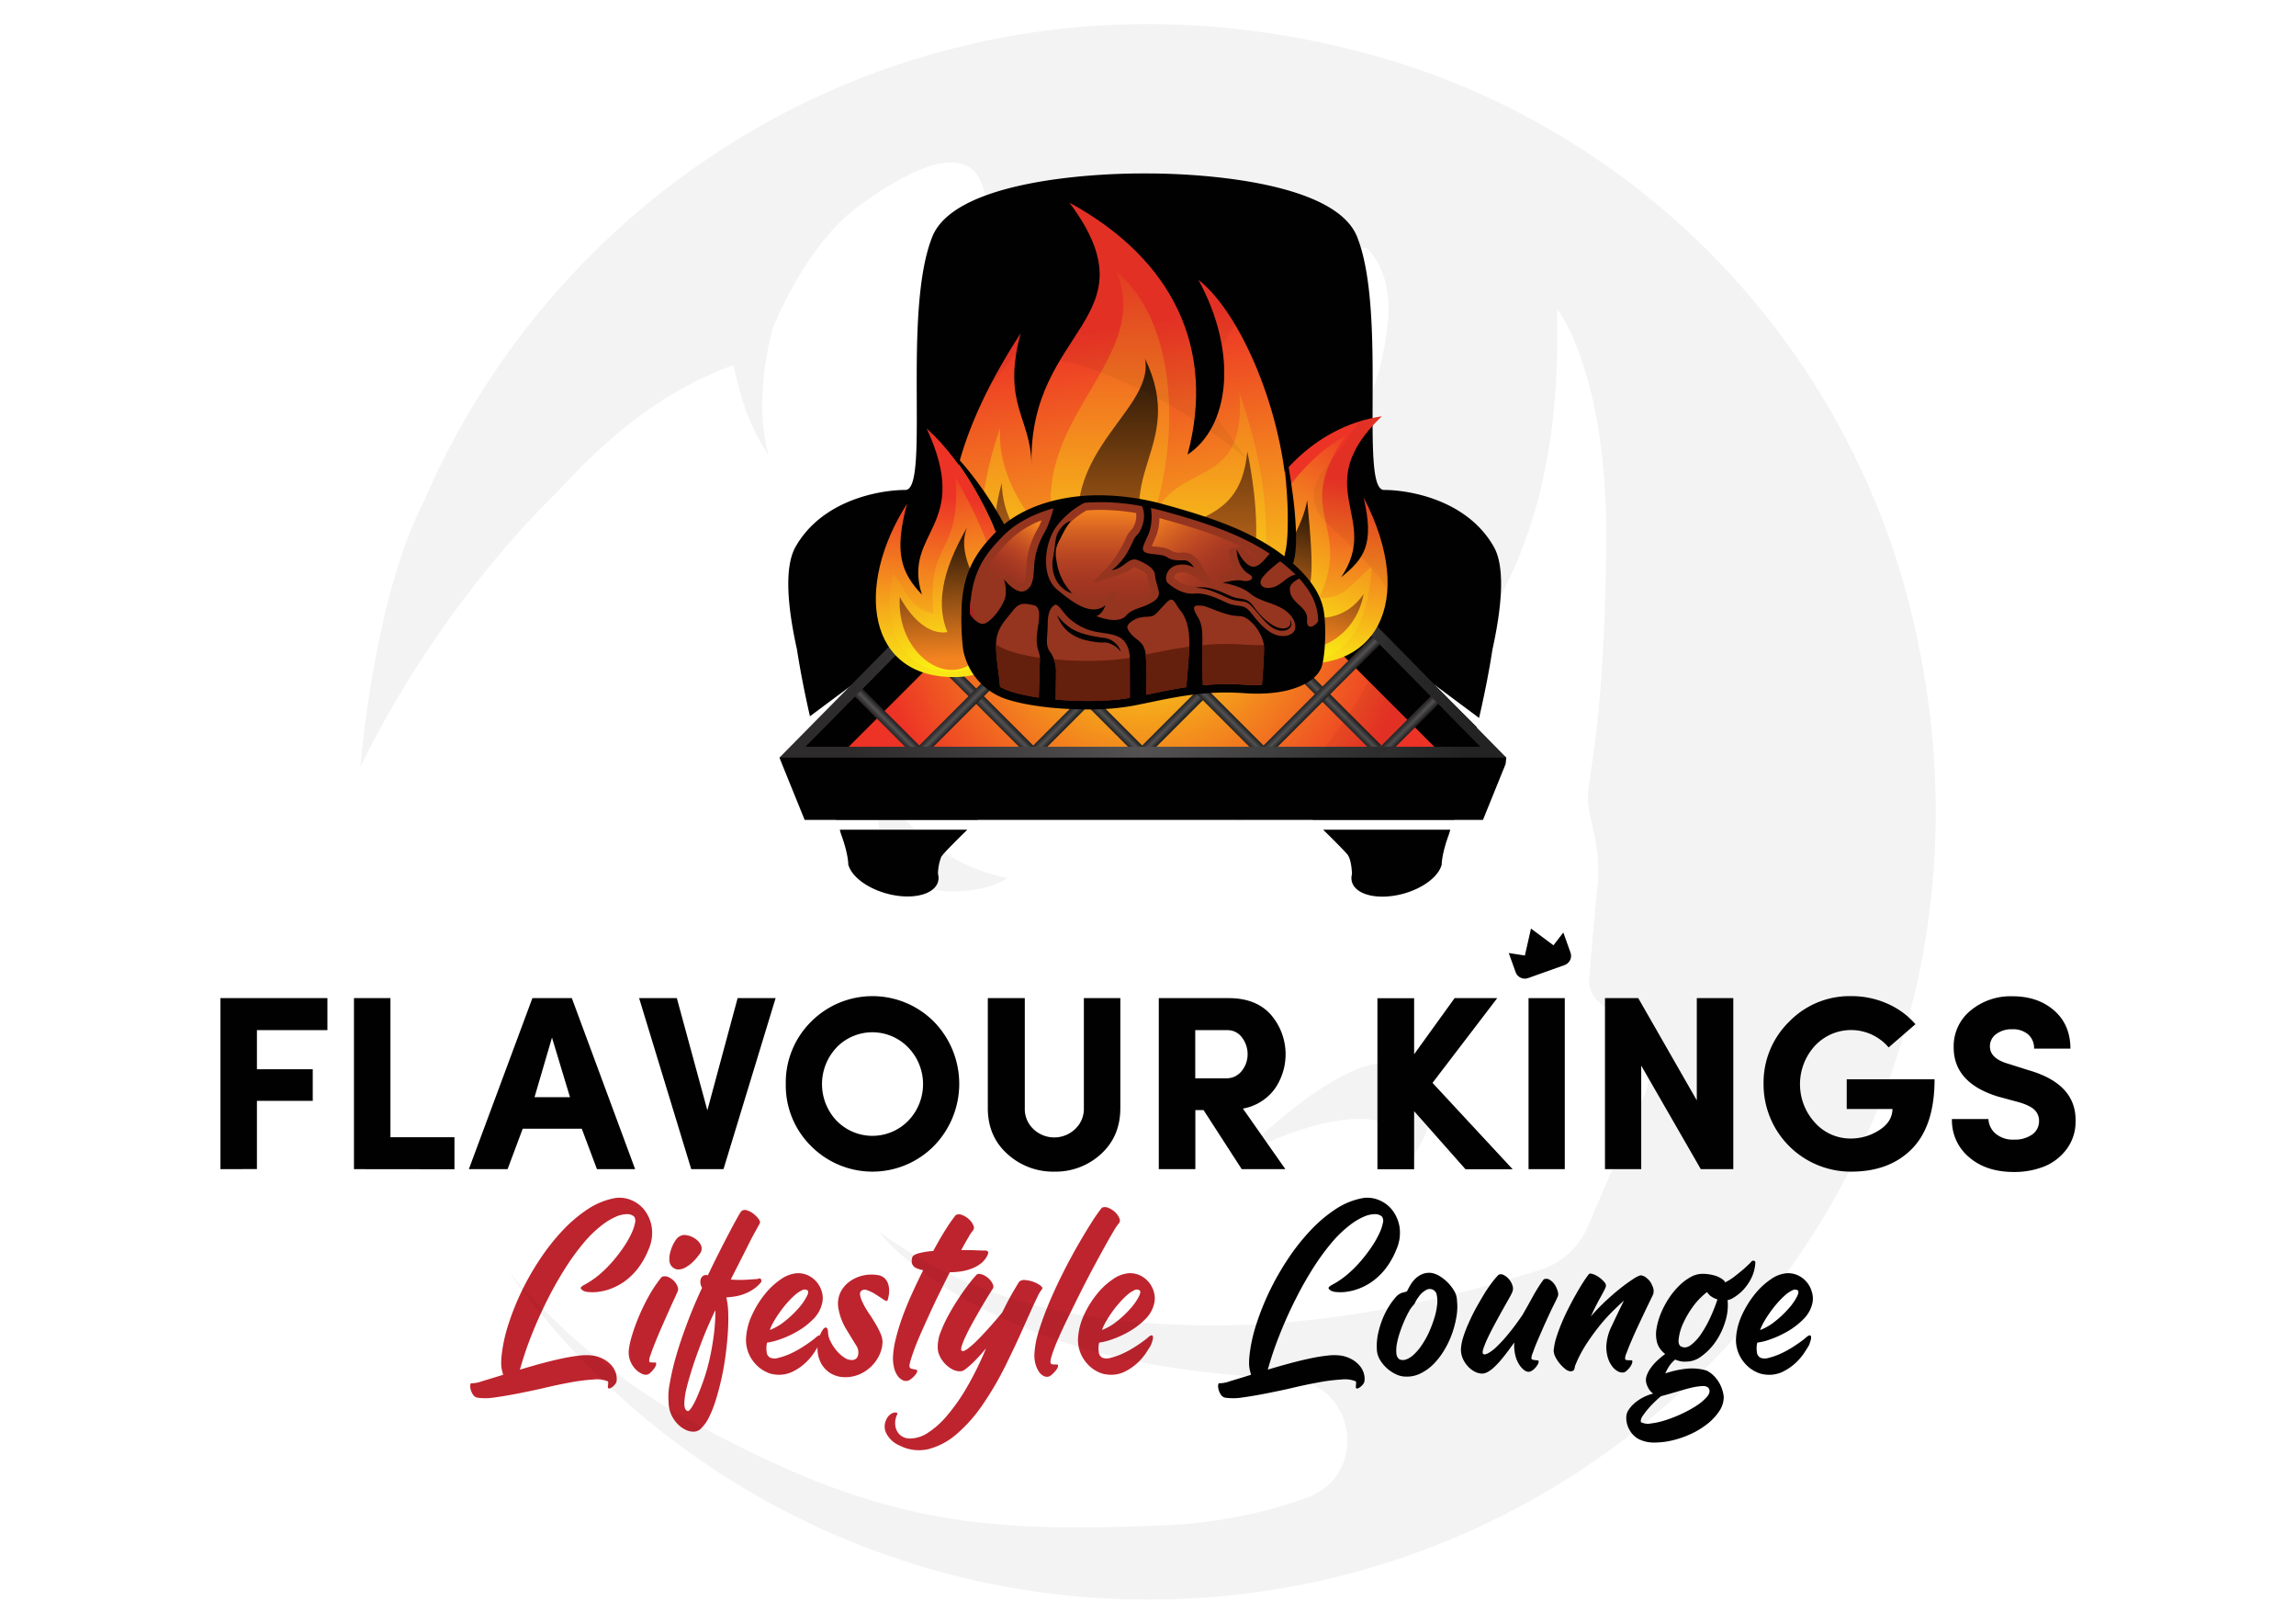 <svg xmlns="http://www.w3.org/2000/svg" xmlns:xlink="http://www.w3.org/1999/xlink" viewBox="0 0 841.89 595.28"><defs><style>.cls-1{isolation:isolate;}.cls-2{fill:#010101;}.cls-3{fill:#be242e;}.cls-4{fill:url(#radial-gradient);}.cls-10,.cls-11,.cls-12,.cls-13,.cls-14,.cls-15,.cls-5,.cls-6,.cls-7,.cls-8,.cls-9{fill:none;stroke-miterlimit:10;stroke-width:4px;}.cls-5{stroke:url(#linear-gradient);}.cls-6{stroke:url(#linear-gradient-2);}.cls-7{stroke:url(#linear-gradient-3);}.cls-8{stroke:url(#linear-gradient-4);}.cls-9{stroke:url(#linear-gradient-5);}.cls-10{stroke:url(#linear-gradient-6);}.cls-11{stroke:url(#linear-gradient-7);}.cls-12{stroke:url(#linear-gradient-8);}.cls-13{stroke:url(#linear-gradient-9);}.cls-14{stroke:url(#linear-gradient-10);}.cls-15{stroke:url(#linear-gradient-11);}.cls-16{fill:url(#linear-gradient-12);}.cls-17{fill:url(#linear-gradient-13);}.cls-18,.cls-21,.cls-24,.cls-26,.cls-27,.cls-30{mix-blend-mode:screen;}.cls-18{fill:url(#linear-gradient-14);}.cls-19{fill:url(#linear-gradient-15);}.cls-20{fill:url(#linear-gradient-16);}.cls-21{fill:url(#linear-gradient-17);}.cls-22{fill:url(#linear-gradient-18);}.cls-23{fill:url(#linear-gradient-19);}.cls-24{fill:url(#linear-gradient-20);}.cls-25{fill:#95351f;}.cls-26{fill:url(#linear-gradient-21);}.cls-27{fill:url(#linear-gradient-22);}.cls-28{fill:#651f0d;}.cls-29{fill:#a91f25;}.cls-30{fill:url(#linear-gradient-23);}.cls-31{opacity:0.05;}</style><radialGradient id="radial-gradient" cx="419.07" cy="223.28" r="98.14" gradientUnits="userSpaceOnUse"><stop offset="0" stop-color="#faed14"/><stop offset="1" stop-color="#ed3326"/></radialGradient><linearGradient id="linear-gradient" x1="394.57" y1="254.73" x2="397.4" y2="251.9" gradientUnits="userSpaceOnUse"><stop offset="0.1" stop-color="#2d2b2b"/><stop offset="0.5" stop-color="#535151"/><stop offset="0.94" stop-color="#232323"/></linearGradient><linearGradient id="linear-gradient-2" x1="354.64" y1="254.77" x2="357.47" y2="251.95" xlink:href="#linear-gradient"/><linearGradient id="linear-gradient-3" x1="435.91" y1="256.21" x2="438.74" y2="259.04" xlink:href="#linear-gradient"/><linearGradient id="linear-gradient-4" x1="395.95" y1="256.2" x2="398.78" y2="259.03" xlink:href="#linear-gradient"/><linearGradient id="linear-gradient-5" x1="364.87" y1="245.5" x2="367.7" y2="248.33" xlink:href="#linear-gradient"/><linearGradient id="linear-gradient-6" x1="323.83" y1="265.74" x2="326.66" y2="262.91" xlink:href="#linear-gradient"/><linearGradient id="linear-gradient-7" x1="438.89" y1="254.56" x2="441.71" y2="251.73" xlink:href="#linear-gradient"/><linearGradient id="linear-gradient-8" x1="468.2" y1="240.59" x2="471.03" y2="237.77" xlink:href="#linear-gradient"/><linearGradient id="linear-gradient-9" x1="483.41" y1="253.19" x2="486.24" y2="256.02" xlink:href="#linear-gradient"/><linearGradient id="linear-gradient-10" x1="515.52" y1="264.37" x2="518.34" y2="267.19" xlink:href="#linear-gradient"/><linearGradient id="linear-gradient-11" x1="285.8" y1="223.24" x2="552.33" y2="223.24" xlink:href="#linear-gradient"/><linearGradient id="linear-gradient-12" x1="621.41" y1="175.44" x2="632.45" y2="244.98" gradientTransform="matrix(-1, 0, 0, 1, 1108.83, 0)" gradientUnits="userSpaceOnUse"><stop offset="0" stop-color="#ed3326"/><stop offset="1" stop-color="#faed14"/></linearGradient><linearGradient id="linear-gradient-13" x1="602.86" y1="159.96" x2="639.44" y2="234.9" xlink:href="#linear-gradient-12"/><linearGradient id="linear-gradient-14" x1="616.46" y1="180.59" x2="632.25" y2="234.39" gradientTransform="matrix(-1, 0, 0, 1, 1108.83, 0)" gradientUnits="userSpaceOnUse"><stop offset="0" stop-color="#010101"/><stop offset="1" stop-color="#f48420"/></linearGradient><linearGradient id="linear-gradient-15" x1="399.64" y1="121.78" x2="420.41" y2="252.56" gradientTransform="matrix(1, 0, 0, 1, 0, 0)" xlink:href="#linear-gradient-12"/><linearGradient id="linear-gradient-16" x1="411.99" y1="91.2" x2="411.99" y2="236.3" gradientTransform="matrix(1, 0, 0, 1, 0, 0)" xlink:href="#linear-gradient-12"/><linearGradient id="linear-gradient-17" x1="412.49" y1="115.18" x2="412.49" y2="231.1" gradientTransform="matrix(1, 0, 0, 1, 0, 0)" xlink:href="#linear-gradient-14"/><linearGradient id="linear-gradient-18" x1="322.95" y1="184.6" x2="333.48" y2="250.87" gradientTransform="translate(83.95 -77.21) rotate(14.54)" xlink:href="#linear-gradient-12"/><linearGradient id="linear-gradient-19" x1="307.75" y1="178.77" x2="338.76" y2="242.29" gradientTransform="translate(83.95 -77.21) rotate(14.54)" xlink:href="#linear-gradient-12"/><linearGradient id="linear-gradient-20" x1="319.84" y1="190.63" x2="335.08" y2="242.59" gradientTransform="translate(83.95 -77.21) rotate(14.54)" xlink:href="#linear-gradient-14"/><linearGradient id="linear-gradient-21" x1="404.23" y1="186.68" x2="404.23" y2="222.62" gradientUnits="userSpaceOnUse"><stop offset="0" stop-color="#f48420"/><stop offset="1" stop-color="#be242e" stop-opacity="0"/></linearGradient><linearGradient id="linear-gradient-22" x1="367" y1="213.5" x2="380.58" y2="192.33" gradientUnits="userSpaceOnUse"><stop offset="0" stop-color="#be242e" stop-opacity="0"/><stop offset="1" stop-color="#f48420"/></linearGradient><linearGradient id="linear-gradient-23" x1="428.34" y1="185.82" x2="451.06" y2="214.38" xlink:href="#linear-gradient-21"/></defs><g class="cls-1"><g id="Layer_1" data-name="Layer 1"><path class="cls-2" d="M308.5,304.17l-.57.07c.18.67.39,1.37.66,2.12,2.6,7.24,2.46,10.8,2.46,10.8h.06c1.19,4.08,6.51,8.29,13.69,10.34,9.07,2.58,17.64.72,19.13-4.16a5.37,5.37,0,0,0,0-3A17.77,17.77,0,0,1,345.2,314l.58-.72c1.6-1.88,5.6-5.85,8.91-9.09Z"/><path class="cls-2" d="M547.74,200.45c-9.87-17.36-31.24-20.83-40.28-20.83s1.29-65.07-9.86-92.85c-8.07-20.09-57-23.18-76.68-23.18h-2.38c-19.73,0-68.61,3.09-76.67,23.18-11.16,27.78-.82,92.85-9.86,92.85s-30.42,3.47-40.28,20.83c-4.43,7.79-2.73,23.12.5,37.64,1.29,8.37,3,16.79,4.76,24.51l15.95-11.89-15.19,15.15c4,16.86,8.05,29.62,8.05,29.62l.51-1.61a8.14,8.14,0,0,0,0,1.71,35.9,35.9,0,0,0,.22,4.94h52l1.33-1.27s-8.22-1.9-12.43-2.72c-3.18-3.91-8.73-7.44-15.53-9.45-11.16-3.3-21.73-1.32-24.74,4.36l1.84-5.75-3.53-12.1c7.45,2.05,32.52,6.23,113.14,6.23h2.38c80.63,0,105.69-4.18,113.14-6.23l-3.52,12.1,1.58,4.95c-3.55-5.05-13.63-6.7-24.25-3.56-6.81,2-12.37,5.56-15.55,9.48-4.25.84-12.27,2.69-12.27,2.69l1.33,1.27h51.84a34.3,34.3,0,0,0,.2-4.94,6.45,6.45,0,0,0,0-.76l.21.66s3.92-12.36,7.86-28.84l-16-15.93,16.78,12.5c1.82-7.88,3.59-16.52,4.91-25.12C550.46,223.57,552.17,208.24,547.74,200.45Z"/><path class="cls-2" d="M531.79,304.17H485.15c3.31,3.24,7.31,7.21,8.91,9.09,1.19,1.48,1.57,4.72,1.69,7.14a5.28,5.28,0,0,0,0,3c1.49,4.88,10.06,6.74,19.13,4.16,7.17-2.05,12.5-6.26,13.68-10.34h.07s-.14-3.56,2.46-10.8C531.39,305.59,531.61,304.87,531.79,304.17Z"/><path class="cls-2" d="M80.83,428.63v-62.7h39.22v11.74H94.21V392h20.47V403.6H94.21v25Z"/><path class="cls-2" d="M129.79,428.63v-62.7h13.38v51h23.47v11.74Z"/><path class="cls-2" d="M213.32,413.8H191.67l-5.55,14.83h-14.2l23.3-62.7h14.46l23.21,62.7h-14ZM196,402.24h13L202.4,380.4Z"/><path class="cls-2" d="M234.35,365.93h13.83l11.19,41.13,11.1-41.13H284.4l-19.11,62.7H253.46Z"/><path class="cls-2" d="M288.13,397.42a31.35,31.35,0,0,1,9.23-22.8,31.75,31.75,0,0,1,45.14,0,32.59,32.59,0,0,1-.05,45.5,31.69,31.69,0,0,1-45.09,0A31.22,31.22,0,0,1,288.13,397.42ZM306.78,384a19.52,19.52,0,0,0,0,26.89,18.35,18.35,0,0,0,26.25,0A19.32,19.32,0,0,0,333,384a18.29,18.29,0,0,0-26.25,0Z"/><path class="cls-2" d="M379,414a11.06,11.06,0,0,0,15.2-.05,10.12,10.12,0,0,0,3.23-7.69V365.93h13.37v40.31q0,10.38-7.09,16.84a24.53,24.53,0,0,1-17.11,6.46,24.82,24.82,0,0,1-17.2-6.46q-7.2-6.46-7.19-16.84V365.93h13.56v40.31A10.06,10.06,0,0,0,379,414Z"/><path class="cls-2" d="M455.75,406.43l15.56,22.2h-16l-14-21.66h-3v21.66H424.9v-62.7h25.66q10,0,15.42,6.05a22.2,22.2,0,0,1,1.41,27.26A18.54,18.54,0,0,1,455.75,406.43Zm-5.83-28.76H438.27v17.65h11.29a7,7,0,0,0,5.78-2.73,9.66,9.66,0,0,0,2.13-6.09,10,10,0,0,0-2-6.05A6.51,6.51,0,0,0,449.92,377.67Z"/><path class="cls-2" d="M525.27,397l29.39,31.67H537.37l-18.84-21.29v21.29H505.07v-62.7h13.46V386.5l14.84-20.57H549Z"/><path class="cls-2" d="M560.48,365.93h13.29v62.7H560.48Z"/><path class="cls-2" d="M635.56,365.93v62.7H623.64L601.8,390.68v37.95H588.51v-62.7h12.2l21.47,37.49V365.93Z"/><path class="cls-2" d="M702.35,375.49,692.52,384a18.09,18.09,0,0,0-27.07-.55,20.85,20.85,0,0,0,0,28.08,17.48,17.48,0,0,0,13.28,5.87,19,19,0,0,0,10.29-3.05q4.81-3,4.91-7.78H677.15V395.69h32.21q0,17-8.24,25.43t-22.34,8.42a32,32,0,0,1-32.12-32.12,31.21,31.21,0,0,1,9.33-22.8,30.84,30.84,0,0,1,22.79-9.42A32.18,32.18,0,0,1,692,367.93,29,29,0,0,1,702.35,375.49Z"/><path class="cls-2" d="M715.73,410.25h13.38a7.52,7.52,0,0,0,2.64,5.37,9.78,9.78,0,0,0,6.73,2.18,10.93,10.93,0,0,0,6.6-1.82,5.9,5.9,0,0,0,2.59-4.82,5.54,5.54,0,0,0-1.5-4.1q-1.59-1.72-6-3L732.56,402q-16.18-5-16.19-18a16.88,16.88,0,0,1,6.18-13.51,23,23,0,0,1,15.38-5.24q9.29,0,15.25,5.19t6,14H745.85a6.74,6.74,0,0,0-2.09-5.14,8.51,8.51,0,0,0-6-1.95,9.19,9.19,0,0,0-5.82,1.77,5.47,5.47,0,0,0-2.28,4.51q0,4.46,6.74,6.37l7.46,2.36q17.65,5.1,17.2,18.93a16.64,16.64,0,0,1-3.46,10.24,19.1,19.1,0,0,1-8.33,6.23,29.79,29.79,0,0,1-10.78,1.91q-10.2,0-16.47-5.41A17.59,17.59,0,0,1,715.73,410.25Z"/><path class="cls-3" d="M214.45,455.15a85.84,85.84,0,0,0-7,9.51,132.67,132.67,0,0,0-6.69,11.77q-3.15,6.27-5.78,12.87a123,123,0,0,0-4.34,12.84q3.77-1.15,7.7-2.22c2.63-.71,5.14-1.32,7.55-1.84a63.36,63.36,0,0,1,6.72-1.11,18.32,18.32,0,0,1,5.25.08,12.19,12.19,0,0,1,3.69,1.36,10.4,10.4,0,0,1,2.75,2.25,7.91,7.91,0,0,1,1.56,2.87,7,7,0,0,1,.2,3,3,3,0,0,1-.62,1.1,5.27,5.27,0,0,1-.94.9,3,3,0,0,1-.94.5.47.47,0,0,1-.62-.29,2.11,2.11,0,0,1,0-.9,3.21,3.21,0,0,0,0-1.4,10.49,10.49,0,0,0-5.28-.69,66.29,66.29,0,0,0-8.12,1c-3,.55-6.23,1.2-9.6,2s-6.63,1.46-9.8,2.09-6.06,1.12-8.69,1.48a21.35,21.35,0,0,1-6.23.12,2.43,2.43,0,0,1-1.68-1,5.94,5.94,0,0,1-.9-1.84,4.61,4.61,0,0,1-.21-1.72c.06-.49.17-.74.33-.74a11.88,11.88,0,0,0,4.06-.78q3.15-.94,7.67-2.34c-.11-.43-.22-.86-.33-1.27a12.33,12.33,0,0,1-.29-1.47,13,13,0,0,1-.08-2.18c0-.87.12-2,.29-3.36a56.58,56.58,0,0,1,2.46-10.58,94.49,94.49,0,0,1,4.75-11.8A97.13,97.13,0,0,1,198,461.63a78,78,0,0,1,8.2-10.41,51.47,51.47,0,0,1,9.26-7.88,26.76,26.76,0,0,1,10-4.1,10.91,10.91,0,0,1,5.91.7,11.74,11.74,0,0,1,5,3.77,13.7,13.7,0,0,1,2.62,6.28,14.85,14.85,0,0,1-1.19,8.11,28.65,28.65,0,0,1-4,7.06,24.14,24.14,0,0,1-4.8,4.63,21.31,21.31,0,0,1-5,2.66,19.59,19.59,0,0,1-4.55,1.15,16,16,0,0,1-3.61.08,4.93,4.93,0,0,1-2-.49q-.9-.57-.9-1t1.23-1.11a31.62,31.62,0,0,0,5.62-3.81,43.66,43.66,0,0,0,4.87-4.84,54.19,54.19,0,0,0,4-5.21,36,36,0,0,0,2.83-4.92,16.38,16.38,0,0,0,1.35-3.93,2.8,2.8,0,0,0-.28-2.3,3.69,3.69,0,0,0-2.63-.94,10.27,10.27,0,0,0-4.1.94,24,24,0,0,0-5.25,3.2A42.76,42.76,0,0,0,214.45,455.15Z"/><path class="cls-3" d="M238.06,499.1c0,.17.14.28.41.33a4,4,0,0,0,.86.08c.3,0,.59,0,.86,0s.41.13.41.29a1.92,1.92,0,0,1-.28,1.19,6.83,6.83,0,0,1-.91,1.31,10.5,10.5,0,0,1-1.1,1.11,2.25,2.25,0,0,1-1.07.57,3.46,3.46,0,0,1-2.13-.45,8,8,0,0,1-2.34-1.84,9.11,9.11,0,0,1-1.76-3,8.65,8.65,0,0,1-.41-4,31.35,31.35,0,0,1,1.23-5.38,72.39,72.39,0,0,1,2.54-6.92A74.71,74.71,0,0,1,238,475a47.73,47.73,0,0,1,4.63-6.85,2.89,2.89,0,0,1,2.34,0,6.71,6.71,0,0,1,2.13,1.43,5.47,5.47,0,0,1,1.35,2.14,2.26,2.26,0,0,1-.08,2c-.22.5-.64,1.43-1.27,2.79s-1.34,2.94-2.13,4.72-1.63,3.66-2.5,5.65-1.65,3.86-2.34,5.58-1.23,3.2-1.64,4.43A4.9,4.9,0,0,0,238.06,499.1Zm11.32-45.92a3.29,3.29,0,0,1,2.42-.32,7.54,7.54,0,0,1,3,1.19,6.19,6.19,0,0,1,2.17,2.33,3.09,3.09,0,0,1-.24,3.12c-.28.38-.69.91-1.23,1.6a17.16,17.16,0,0,1-1.93,2,13.07,13.07,0,0,1-2.42,1.68,5.19,5.19,0,0,1-2.79.61,3.41,3.41,0,0,1-1.88-.94,3.35,3.35,0,0,1-1-2.09,8,8,0,0,1,.17-2.75,14.19,14.19,0,0,1,.94-2.87,12.86,12.86,0,0,1,1.35-2.34A3.53,3.53,0,0,1,249.38,453.18Z"/><path class="cls-3" d="M278,468.85c.44-.28.78-.24,1,.12a1,1,0,0,1,0,1.19,13,13,0,0,1-3,2.66,17.33,17.33,0,0,1-3.32,1.64,16.6,16.6,0,0,1-3.36.86c-1.12.17-2.12.28-3,.33a27.15,27.15,0,0,1,.7,5.54,72.15,72.15,0,0,1-.13,7.25c-.16,2.63-.44,5.39-.82,8.29s-.87,5.71-1.47,8.44-1.29,5.34-2.05,7.83a42.78,42.78,0,0,1-2.5,6.44,15,15,0,0,1-2.92,4.18,3.82,3.82,0,0,1-3.28,1.23,6.14,6.14,0,0,1-2.41-.65,10.28,10.28,0,0,1-2.83-2,12,12,0,0,1-2.38-3.37,11.58,11.58,0,0,1-1.07-4.79,25,25,0,0,1,.45-7A93.7,93.7,0,0,1,248,496.85q1.65-5.62,4.06-12t5.37-12.71a4.4,4.4,0,0,1-.61-2.59,2.4,2.4,0,0,1,1.19-1.92,2.17,2.17,0,0,1,1.55-.09q2.22-4.66,4.35-8.85t3.81-7.38q1.68-3.19,2.79-5.13a24.06,24.06,0,0,1,1.27-2.09,2,2,0,0,1,2.05-.37,7,7,0,0,1,2.46,1.27,9.8,9.8,0,0,1,1.89,1.93c.49.68.63,1.22.41,1.6-.44.77-1,1.86-1.81,3.28s-1.61,3-2.54,4.88l-3,5.94q-1.65,3.21-3.28,6.48a34,34,0,0,0,3.65.13c1.23,0,2.31-.07,3.24-.13C275.89,469,277,469,278,468.85Zm-15.66,11.48c-.6,1.14-1.39,2.84-2.38,5.08s-2,4.69-3,7.34-2,5.38-2.91,8.2-1.68,5.4-2.25,7.75a25.49,25.49,0,0,0-.87,5.9c0,1.59.41,2.49,1.23,2.71.28.11.73-.29,1.36-1.19a24.27,24.27,0,0,0,2-3.81c.74-1.64,1.51-3.61,2.33-5.91a72.18,72.18,0,0,0,2.22-7.62c.65-2.79,1.19-5.74,1.6-8.86A73.47,73.47,0,0,0,262.33,480.33Z"/><path class="cls-3" d="M301.53,477.46a11.68,11.68,0,0,1-3.28,6.1,27.2,27.2,0,0,1-5.82,4.51,36.21,36.21,0,0,1-6.32,2.92,23.07,23.07,0,0,1-4.84,1.23,8.8,8.8,0,0,0-.16,3.36,2.56,2.56,0,0,0,1.39,2.21,4.73,4.73,0,0,0,3,0,24,24,0,0,0,4.22-1.47,35.54,35.54,0,0,0,4.67-2.55,50.8,50.8,0,0,0,4.35-3.07c.82-.77,1.39-1.15,1.72-1.15s.51.21.54.62a4.41,4.41,0,0,1-.25,1.51c-.19.61-.37,1.1-.53,1.48s-.82,1.38-1.64,2.66a20.81,20.81,0,0,1-3.28,3.86,19.43,19.43,0,0,1-4.84,3.28,11.4,11.4,0,0,1-6.4.94A9,9,0,0,1,281,503a12.5,12.5,0,0,1-3.45-2.38,13.79,13.79,0,0,1-2.79-3.89,13.22,13.22,0,0,1-1.23-5.46,23.23,23.23,0,0,1,2.14-9,36.09,36.09,0,0,1,4.71-7.71,27.07,27.07,0,0,1,5.86-5.5,11.9,11.9,0,0,1,5.66-2.25,8.62,8.62,0,0,1,4.59.86,9.42,9.42,0,0,1,4.92,6.15A8,8,0,0,1,301.53,477.46ZM296,473a1.94,1.94,0,0,0-2,.08,11.32,11.32,0,0,0-2.59,1.76,33.65,33.65,0,0,0-2.83,2.87,41.17,41.17,0,0,0-2.74,3.49,39.85,39.85,0,0,0-2.22,3.48,17,17,0,0,0-1.35,2.91,19.86,19.86,0,0,0,5.49-3.19,37.3,37.3,0,0,0,4.88-4.6,21,21,0,0,0,3.08-4.34C296.44,474.18,296.53,473.36,296,473Z"/><path class="cls-3" d="M314,493.36c-1.15-1.85-2.39-3.89-3.73-6.1a21.84,21.84,0,0,1-2.75-7.1,9.83,9.83,0,0,1,.5-6,10.6,10.6,0,0,1,3.32-4.19,13.2,13.2,0,0,1,4.88-2.29,13.56,13.56,0,0,1,5.33-.25,4.69,4.69,0,0,1,2.95,1.31,5.49,5.49,0,0,1,1.31,2.5,9.15,9.15,0,0,1,.17,3,11,11,0,0,1-.58,2.58c-.16.27-.67.12-1.52-.45s-1.79-1.19-2.82-1.85a14.87,14.87,0,0,0-3.12-1.51,1.93,1.93,0,0,0-2.38.53c-.55.77-.05,2.57,1.48,5.41.49.88,1.1,1.86,1.84,2.95s1.45,2.22,2.13,3.37a30.76,30.76,0,0,1,1.77,3.4,9.27,9.27,0,0,1,.82,3.07,11.73,11.73,0,0,1-1.07,4.84,14,14,0,0,1-2.91,4.22,14.26,14.26,0,0,1-4.35,3,13.19,13.19,0,0,1-5.37,1.1,10.19,10.19,0,0,1-5.74-1.68,9.74,9.74,0,0,1-3.4-4.06,12.12,12.12,0,0,1-1-5.37,12.45,12.45,0,0,1,1.48-5.53c.6-1.1,1.13-1.61,1.6-1.56s.72.63.78,1.72a7.68,7.68,0,0,0,.9,3.32,16.41,16.41,0,0,0,2.26,3.45,12.92,12.92,0,0,0,2.91,2.58,4.62,4.62,0,0,0,3,.82,2.16,2.16,0,0,0,1.93-1.72A4.44,4.44,0,0,0,314,493.36Z"/><path class="cls-3" d="M333.67,501.4a.68.68,0,0,0,.49.37,7.71,7.71,0,0,0,.86.2l.87.17c.27.05.41.16.41.33a1.6,1.6,0,0,1-.33,1.1,7.71,7.71,0,0,1-1,1.19,8.26,8.26,0,0,1-1.18,1,3.07,3.07,0,0,1-1.11.49,2.83,2.83,0,0,1-1.85-.33,5.11,5.11,0,0,1-1.72-1.56,8.24,8.24,0,0,1-1.23-2.75,15.07,15.07,0,0,1-.45-3.89,32.67,32.67,0,0,1,1-6.77,79.67,79.67,0,0,1,2.38-7.87q1.49-4.14,3.49-8.57t4.22-8.85a11.93,11.93,0,0,1-2.13-.58,3.27,3.27,0,0,1-1.52-1,2.64,2.64,0,0,1-.53-1.23,3.44,3.44,0,0,1,0-1.11,5.52,5.52,0,0,1,.16-.74c.17-.65,1-1.17,2.42-1.55a29.36,29.36,0,0,1,5.29-.82q2.37-4.44,4.55-7.88a54.59,54.59,0,0,1,3.73-5.33,3,3,0,0,1,2.46.09,7.77,7.77,0,0,1,2.46,1.59,6.18,6.18,0,0,1,1.52,2.22,1.6,1.6,0,0,1-.21,1.84,16.71,16.71,0,0,0-1.55,2.34c-.77,1.29-1.67,2.88-2.71,4.8,2,0,3.84,0,5.45.08s2.78.08,3.49.08a1.24,1.24,0,0,1,.82.37c.27.25.19.78-.25,1.6a8.42,8.42,0,0,1-2.42,2.87,12.79,12.79,0,0,1-3.4,1.84,18.49,18.49,0,0,1-3.94,1,28.56,28.56,0,0,1-3.93.29q-1.81,3.6-3.73,7.5c-1.29,2.6-2.5,5.15-3.65,7.67s-2.23,4.92-3.24,7.21-1.85,4.35-2.5,6.15-1.14,3.28-1.44,4.43S333.4,501.18,333.67,501.4Z"/><path class="cls-3" d="M373.69,469.91a2.74,2.74,0,0,1,2.25-.61,11.6,11.6,0,0,1,3,.65,9.86,9.86,0,0,1,2.51,1.31c.68.53.91.95.69,1.28a13.85,13.85,0,0,0-1.68,2.78q-1,2.06-2.58,5.54l-3.77,8.4q-2.22,4.92-5.42,11.4a113.71,113.71,0,0,1-8.4,14.35,54.69,54.69,0,0,1-9.51,10.74,25.59,25.59,0,0,1-10.25,5.5,15.48,15.48,0,0,1-10.7-1.31,9.66,9.66,0,0,1-4.76-4.31,5.49,5.49,0,0,1-.16-5,4.84,4.84,0,0,1,1.35-1.93,4,4,0,0,1,1.43-.78,1.75,1.75,0,0,1,1.07,0c.27.11.38.25.33.41a7.36,7.36,0,0,0-.86,3.49,6,6,0,0,0,.78,3,5,5,0,0,0,2.13,2,5.89,5.89,0,0,0,3.2.53,12.15,12.15,0,0,0,5.94-2.09,31.57,31.57,0,0,0,6.81-6.07,69.4,69.4,0,0,0,7.25-10.25,116.27,116.27,0,0,0,7.22-14.64c-.82,1-1.68,2.05-2.58,3s-1.77,1.86-2.58,2.62-1.58,1.41-2.26,1.93a3.79,3.79,0,0,1-1.68.86,5.43,5.43,0,0,1-2.91-.53,9.93,9.93,0,0,1-2.83-2,10.68,10.68,0,0,1-2.13-3,7.57,7.57,0,0,1-.74-3.69,14.69,14.69,0,0,1,1.06-5.12,47.63,47.63,0,0,1,2.63-5.74q1.56-2.91,3.36-5.7t3.44-5c1.1-1.45,2-2.62,2.79-3.53s1.23-1.35,1.4-1.35a4.34,4.34,0,0,1,2.37.53,7.15,7.15,0,0,1,2,1.52,5.94,5.94,0,0,1,1.19,1.84,1.55,1.55,0,0,1,0,1.44c-.54.82-1.24,1.93-2.09,3.32s-1.75,2.91-2.7,4.55-1.9,3.31-2.83,5-1.73,3.24-2.38,4.64a27.07,27.07,0,0,0-1.44,3.56c-.3,1-.28,1.56,0,1.73.33.32,1,.12,2.05-.62a29.28,29.28,0,0,0,3.65-3.2q2.1-2.08,4.51-4.79c1.62-1.81,3.16-3.61,4.64-5.42q1.4-2.87,2.46-4.83c.71-1.32,1.31-2.38,1.8-3.2l1.19-2Z"/><path class="cls-3" d="M385.33,499.84c.05.17.22.28.49.33a4.74,4.74,0,0,0,.86.08c.3,0,.59,0,.86,0s.41.13.41.29a1.82,1.82,0,0,1-.32,1.19,8.2,8.2,0,0,1-1,1.31,11.19,11.19,0,0,1-1.19,1.11,2.47,2.47,0,0,1-1.1.57,2.68,2.68,0,0,1-1.85-.37,4.81,4.81,0,0,1-1.68-1.68,9.92,9.92,0,0,1-1.19-2.87,12,12,0,0,1-.29-3.93,34.17,34.17,0,0,1,1.6-8q1.44-4.68,3.61-9.88t4.88-10.62q2.7-5.42,5.41-10.17c1.81-3.17,3.51-6,5.13-8.57a67.42,67.42,0,0,1,4.06-5.86,3,3,0,0,1,2.46.08,7.91,7.91,0,0,1,2.46,1.6,6,6,0,0,1,1.51,2.22,1.61,1.61,0,0,1-.2,1.84,20.79,20.79,0,0,0-1.93,2.87q-1.44,2.39-3.4,5.94t-4.35,8q-2.37,4.47-4.67,9.06t-4.43,9c-1.42,2.93-2.64,5.56-3.65,7.91a58.11,58.11,0,0,0-2.21,5.83C385.15,498.67,385.06,499.57,385.33,499.84Z"/><path class="cls-3" d="M423.3,477.46a11.75,11.75,0,0,1-3.28,6.1,27.25,27.25,0,0,1-5.83,4.51,35.79,35.79,0,0,1-6.31,2.92,23.07,23.07,0,0,1-4.84,1.23,8.61,8.61,0,0,0-.16,3.36,2.56,2.56,0,0,0,1.39,2.21,4.71,4.71,0,0,0,3,0,23.83,23.83,0,0,0,4.23-1.47,36.19,36.19,0,0,0,4.67-2.55,50.8,50.8,0,0,0,4.35-3.07c.82-.77,1.39-1.15,1.72-1.15s.5.21.53.62a4.14,4.14,0,0,1-.24,1.51c-.2.61-.37,1.1-.54,1.48s-.82,1.38-1.64,2.66a20.43,20.43,0,0,1-3.28,3.86,19.37,19.37,0,0,1-4.83,3.28,11.41,11.41,0,0,1-6.4.94,9,9,0,0,1-3.12-.9,12.6,12.6,0,0,1-3.44-2.38,13.79,13.79,0,0,1-2.79-3.89,13.06,13.06,0,0,1-1.23-5.46,23.4,23.4,0,0,1,2.13-9,36.53,36.53,0,0,1,4.72-7.71,26.84,26.84,0,0,1,5.86-5.5,11.87,11.87,0,0,1,5.66-2.25,8.62,8.62,0,0,1,4.59.86,9.54,9.54,0,0,1,3.2,2.62,9.67,9.67,0,0,1,1.72,3.53A8.11,8.11,0,0,1,423.3,477.46ZM417.8,473a2,2,0,0,0-2,.08,11.07,11.07,0,0,0-2.58,1.76,33.65,33.65,0,0,0-2.83,2.87,43.43,43.43,0,0,0-2.75,3.49c-.84,1.2-1.58,2.36-2.21,3.48a17,17,0,0,0-1.35,2.91,19.86,19.86,0,0,0,5.49-3.19,37.3,37.3,0,0,0,4.88-4.6,20.93,20.93,0,0,0,3.07-4.34C418.21,474.18,418.29,473.36,417.8,473Z"/><path class="cls-2" d="M488.65,455.15a85.84,85.84,0,0,0-7,9.51A130.18,130.18,0,0,0,475,476.43q-3.17,6.27-5.78,12.87a123.16,123.16,0,0,0-4.35,12.84q3.76-1.15,7.71-2.22t7.54-1.84a64.21,64.21,0,0,1,6.72-1.11,18.32,18.32,0,0,1,5.25.08,12.19,12.19,0,0,1,3.69,1.36,10.24,10.24,0,0,1,2.75,2.25,7.77,7.77,0,0,1,1.56,2.87,6.73,6.73,0,0,1,.2,3,3,3,0,0,1-.61,1.1,5.31,5.31,0,0,1-.95.9,2.88,2.88,0,0,1-.94.5.46.46,0,0,1-.61-.29c-.06-.06,0-.36,0-.9a3.38,3.38,0,0,0,0-1.4,10.54,10.54,0,0,0-5.29-.69,66.29,66.29,0,0,0-8.12,1c-3,.55-6.23,1.2-9.59,2s-6.63,1.46-9.8,2.09-6.07,1.12-8.7,1.48a21.35,21.35,0,0,1-6.23.12,2.43,2.43,0,0,1-1.68-1,5.94,5.94,0,0,1-.9-1.84,4.61,4.61,0,0,1-.21-1.72c.06-.49.17-.74.33-.74a11.84,11.84,0,0,0,4.06-.78c2.11-.63,4.66-1.41,7.67-2.34-.11-.43-.22-.86-.33-1.27a14.71,14.71,0,0,1-.29-1.47,13,13,0,0,1-.08-2.18c0-.87.12-2,.29-3.36a56.58,56.58,0,0,1,2.46-10.58,96.05,96.05,0,0,1,4.75-11.8,98.49,98.49,0,0,1,6.69-11.73,78,78,0,0,1,8.2-10.41,51.47,51.47,0,0,1,9.26-7.88,26.87,26.87,0,0,1,10-4.1,10.89,10.89,0,0,1,5.9.7,11.74,11.74,0,0,1,5,3.77,13.71,13.71,0,0,1,2.63,6.28,14.94,14.94,0,0,1-1.19,8.11,29,29,0,0,1-4,7.06,23.88,23.88,0,0,1-4.8,4.63,21.31,21.31,0,0,1-5,2.66,19.59,19.59,0,0,1-4.55,1.15,16,16,0,0,1-3.61.08,4.93,4.93,0,0,1-2-.49q-.9-.57-.9-1t1.23-1.11a31.62,31.62,0,0,0,5.62-3.81,44.63,44.63,0,0,0,4.88-4.84,55.72,55.72,0,0,0,4-5.21,36,36,0,0,0,2.83-4.92,16.93,16.93,0,0,0,1.36-3.93,2.8,2.8,0,0,0-.29-2.3,3.67,3.67,0,0,0-2.63-.94,10.23,10.23,0,0,0-4.09.94,23.54,23.54,0,0,0-5.25,3.2A42.26,42.26,0,0,0,488.65,455.15Z"/><path class="cls-2" d="M534.24,476.8a20.55,20.55,0,0,1-.16,5.7,35.61,35.61,0,0,1-1.6,6.31,33.93,33.93,0,0,1-2.87,6.11,26.8,26.8,0,0,1-4,5.21,17.59,17.59,0,0,1-5,3.52,11.39,11.39,0,0,1-5.82,1,8.43,8.43,0,0,1-3-.86,13.31,13.31,0,0,1-3.2-2.13,13.62,13.62,0,0,1-2.58-3.12,7.89,7.89,0,0,1-1.15-3.81,21.92,21.92,0,0,1,.54-6.19,32.85,32.85,0,0,1,1.76-5.5,28.22,28.22,0,0,1,2.34-4.43,24.17,24.17,0,0,1,2.25-3,5.37,5.37,0,0,1,2.54-1.72,7.34,7.34,0,0,0,1.64-.49,27,27,0,0,1,1.36-2.5,10.64,10.64,0,0,1,1.84-2.26,8.45,8.45,0,0,1,2.46-1.56,6.75,6.75,0,0,1,3.2-.41,8.21,8.21,0,0,1,2.91,1.07,14.75,14.75,0,0,1,3,2.3,15.17,15.17,0,0,1,2.46,3.15A7.09,7.09,0,0,1,534.24,476.8Zm-10.66,12.46a43.06,43.06,0,0,0,2.25-5.7,25.64,25.64,0,0,0,1.11-5,11.13,11.13,0,0,0-.12-3.77,2.59,2.59,0,0,0-1.35-1.93,2.63,2.63,0,0,0-2.63.13,7.46,7.46,0,0,0-2.62,2.42,9.58,9.58,0,0,0-1.19,1.88,4.84,4.84,0,0,1-.94,1.4,10,10,0,0,0-1.44,2.09,37.71,37.71,0,0,0-1.72,3.48c-.58,1.31-1.11,2.7-1.6,4.14a30.74,30.74,0,0,0-1.11,4.19,12.75,12.75,0,0,0-.2,3.56,2.85,2.85,0,0,0,1.15,2.22,3.37,3.37,0,0,0,2.5,0,8.47,8.47,0,0,0,2.74-1.77,18.86,18.86,0,0,0,2.71-3.15A34.53,34.53,0,0,0,523.58,489.26Z"/><path class="cls-2" d="M561.55,498.12c.05.16.21.29.49.37a4,4,0,0,0,.86.16l.86.08c.27,0,.41.13.41.29a1.8,1.8,0,0,1-.29,1.15,7,7,0,0,1-.9,1.27,6.12,6.12,0,0,1-1.15,1,3.07,3.07,0,0,1-1.11.49,2.76,2.76,0,0,1-1.88-.66,7.86,7.86,0,0,1-1.85-2.09,11.36,11.36,0,0,1-1.35-3.28,14.56,14.56,0,0,1-.41-4.14v-.57q-2.38,3.36-4.18,5.57a32.65,32.65,0,0,1-3.2,3.49,11.56,11.56,0,0,1-2.46,1.8,4.38,4.38,0,0,1-2,.53,5.88,5.88,0,0,1-2.5-.65,8.85,8.85,0,0,1-2.5-1.85,10.33,10.33,0,0,1-1.93-2.83,8.25,8.25,0,0,1-.77-3.6,17.45,17.45,0,0,1,.86-4.47,47.75,47.75,0,0,1,2-5.21c.8-1.8,1.68-3.61,2.67-5.41s2-3.5,2.95-5.09,1.94-3,2.87-4.22a28.57,28.57,0,0,1,2.46-2.91,2,2,0,0,1,1.81.08,5.71,5.71,0,0,1,1.92,1.48,6.76,6.76,0,0,1,1.31,2.25,3.42,3.42,0,0,1,0,2.5,21.17,21.17,0,0,1-1.27,2.46l-2.38,4.23c-.9,1.61-1.83,3.31-2.78,5.08s-1.81,3.44-2.55,5a37.54,37.54,0,0,0-1.64,4c-.35,1.09-.36,1.75,0,2s.9.12,1.72-.29a14.11,14.11,0,0,0,3.08-2.34,49.89,49.89,0,0,0,4.26-4.63q2.43-2.91,5.29-7.09,1.89-3.29,3.78-6.73a53.69,53.69,0,0,1,4-6.31,2.3,2.3,0,0,1,2.26.21,5.88,5.88,0,0,1,1.84,1.84,8.4,8.4,0,0,1,1.07,2.46,2.73,2.73,0,0,1-.17,2.13c-.21.49-.62,1.34-1.23,2.54s-1.27,2.6-2,4.19-1.49,3.23-2.26,5-1.46,3.33-2.09,4.84-1.12,2.8-1.48,3.89A4.11,4.11,0,0,0,561.55,498.12Z"/><path class="cls-2" d="M595.9,498.28a.57.57,0,0,0,.49.33,4.08,4.08,0,0,0,.87.08c.29,0,.58,0,.86,0s.41.13.41.29a2.09,2.09,0,0,1-.25,1.19,6.39,6.39,0,0,1-.82,1.31,8,8,0,0,1-1.07,1.11,2.18,2.18,0,0,1-1.06.57,3.31,3.31,0,0,1-2-.36,6.16,6.16,0,0,1-2.09-1.77,10.13,10.13,0,0,1-1.64-3.15,13.58,13.58,0,0,1-.58-4.72,18.53,18.53,0,0,1,2-7.09q1.89-4.07,4.43-9.23-1.39,1.23-3.69,3.45a64,64,0,0,0-4.84,5.28,81.57,81.57,0,0,0-5.08,6.93,46,46,0,0,0-4.35,8.37,4.29,4.29,0,0,1-.24,1.1c-.17.53-.66.78-1.48.78a3.87,3.87,0,0,1-2-1,13.54,13.54,0,0,1-2.05-2.09,11.87,11.87,0,0,1-1.52-2.46,4.73,4.73,0,0,1-.49-2.26,22.6,22.6,0,0,1,.94-4.51c.52-1.69,1.17-3.45,1.93-5.28s1.61-3.67,2.54-5.5,1.86-3.57,2.79-5.21,1.81-3.1,2.63-4.38a29.55,29.55,0,0,1,2.13-3c.22-.21.69-.2,1.43.05a8.62,8.62,0,0,1,2.26,1.18,10.36,10.36,0,0,1,1.93,1.77,1.81,1.81,0,0,1,.53,1.68,13.9,13.9,0,0,1-.78,1.68c-.41.79-.89,1.68-1.44,2.66s-1.1,2.05-1.68,3.2-1.1,2.27-1.6,3.36a67.08,67.08,0,0,1,5.13-5.37c1.89-1.77,3.7-3.36,5.45-4.75a57.52,57.52,0,0,1,4.72-3.45,11.49,11.49,0,0,1,2.83-1.51,3.68,3.68,0,0,1,2.41,1.06,5.67,5.67,0,0,1,1.93,2.63,4.13,4.13,0,0,1,.41,3.19c-.22.5-.64,1.38-1.27,2.67s-1.34,2.76-2.13,4.43-1.61,3.41-2.46,5.24-1.61,3.56-2.3,5.17-1.23,3-1.64,4.14A4.37,4.37,0,0,0,595.9,498.28Z"/><path class="cls-2" d="M642,462.78a1,1,0,0,1,1.06-.58c.44.06.63.33.58.82a14.64,14.64,0,0,1-1.4,5.42,18.3,18.3,0,0,1-2.54,3.89,15.62,15.62,0,0,1-2.79,2.58,14.26,14.26,0,0,1-2.13,1.32,5.68,5.68,0,0,1-1.31.41,19.62,19.62,0,0,1-.9,8A26.72,26.72,0,0,1,629,492a21.85,21.85,0,0,1-5.21,5.29,9.05,9.05,0,0,1-5.78,1.89,6.15,6.15,0,0,1-1.85-.13,10.9,10.9,0,0,1-1.92-.61,12.12,12.12,0,0,0-1.81,1.88,15.42,15.42,0,0,0-1.8,3.2,35.31,35.31,0,0,1,7-1.64,19.41,19.41,0,0,1,8.12.58,10.62,10.62,0,0,1,2.87,2.13,12.91,12.91,0,0,1,1.89,2.58,12.47,12.47,0,0,1,1.1,2.67,11.75,11.75,0,0,1,.45,2.29,9.31,9.31,0,0,1-1.64,5.21,20,20,0,0,1-4.3,4.63,29.62,29.62,0,0,1-6,3.69,36.2,36.2,0,0,1-6.8,2.38,28.52,28.52,0,0,1-6.65.82,12.59,12.59,0,0,1-5.57-1.15,8.26,8.26,0,0,1-3.45-3.24,8.76,8.76,0,0,1-1.31-5.29,5.12,5.12,0,0,1,1-2.54,12.2,12.2,0,0,1,2.29-2.46,17,17,0,0,1,3.12-2,16,16,0,0,1,3.44-1.27,5.47,5.47,0,0,1-1.68-1.84,8,8,0,0,1-.78-1.77,4.51,4.51,0,0,1,0-2.74,10.58,10.58,0,0,1,1.44-2.87,16.66,16.66,0,0,1,2.42-2.79,30.69,30.69,0,0,1,3-2.5,9.38,9.38,0,0,1-1.93-2,7.07,7.07,0,0,1-1.1-2.42,11.84,11.84,0,0,1-.13-5,25.63,25.63,0,0,1,1.6-5.54,32.75,32.75,0,0,1,2.87-5.41,28.24,28.24,0,0,1,3.77-4.63,19.32,19.32,0,0,1,4.23-3.2,8.93,8.93,0,0,1,4.3-1.19,16.17,16.17,0,0,1,4.51.62,8.54,8.54,0,0,1,3.53,1.92,2.52,2.52,0,0,0,.16.29,2.48,2.48,0,0,1,.17.29,19,19,0,0,0,3.36-2.09c1.09-.85,2.1-1.66,3-2.42C640,464.72,641,463.76,642,462.78Zm-33,49.12a45.42,45.42,0,0,0-3.94,3.77c-.92,1-1.77,2.09-2.54,3.15s-1,1.93-.82,2.59a6,6,0,0,0,3.69.45,28.63,28.63,0,0,0,5.41-1.23,48.08,48.08,0,0,0,6-2.38,42.39,42.39,0,0,0,5.41-3,17.61,17.61,0,0,0,3.69-3.16c.88-1,1.15-2,.82-2.79s-1.15-1.2-2.46-1.15a24.23,24.23,0,0,0-4.63.74c-1.78.44-3.62,1-5.54,1.56S610.42,511.51,608.94,511.9Zm7.54-18.21q1.72.82,3.69-.74a18.11,18.11,0,0,0,3.82-4.34,42.69,42.69,0,0,0,3.32-6.11c1-2.22,1.77-4.25,2.38-6.11a7.93,7.93,0,0,1-2.3-1.11,4.66,4.66,0,0,1-1.48-1.6,24.73,24.73,0,0,0-5.16,5.29,33.64,33.64,0,0,0-3.65,6.24,18.54,18.54,0,0,0-1.6,5.49C615.34,492.31,615.66,493.31,616.48,493.69Z"/><path class="cls-2" d="M664.62,477.46a11.68,11.68,0,0,1-3.28,6.1,27.2,27.2,0,0,1-5.82,4.51A36.21,36.21,0,0,1,649.2,491a23.07,23.07,0,0,1-4.84,1.23,8.8,8.8,0,0,0-.16,3.36,2.56,2.56,0,0,0,1.39,2.21,4.73,4.73,0,0,0,3,0,24,24,0,0,0,4.22-1.47,35.54,35.54,0,0,0,4.67-2.55,50.8,50.8,0,0,0,4.35-3.07c.82-.77,1.39-1.15,1.72-1.15s.51.21.54.62a4.41,4.41,0,0,1-.25,1.51c-.19.61-.37,1.1-.53,1.48s-.82,1.38-1.64,2.66a20.81,20.81,0,0,1-3.28,3.86,19.43,19.43,0,0,1-4.84,3.28,11.4,11.4,0,0,1-6.4.94A9,9,0,0,1,644,503a12.5,12.5,0,0,1-3.45-2.38,13.79,13.79,0,0,1-2.79-3.89,13.22,13.22,0,0,1-1.23-5.46,23.23,23.23,0,0,1,2.14-9,36.09,36.09,0,0,1,4.71-7.71,27.07,27.07,0,0,1,5.86-5.5,11.9,11.9,0,0,1,5.66-2.25,8.62,8.62,0,0,1,4.59.86,9.42,9.42,0,0,1,4.92,6.15A8,8,0,0,1,664.62,477.46Zm-5.5-4.43a1.94,1.94,0,0,0-2,.08,11.11,11.11,0,0,0-2.59,1.76,33.65,33.65,0,0,0-2.83,2.87,41.17,41.17,0,0,0-2.74,3.49,39.85,39.85,0,0,0-2.22,3.48,17,17,0,0,0-1.35,2.91,19.86,19.86,0,0,0,5.49-3.19,37.3,37.3,0,0,0,4.88-4.6,21,21,0,0,0,3.08-4.34C659.53,474.18,659.62,473.36,659.12,473Z"/><path class="cls-2" d="M560.33,358.58l13.36-4.77a3.59,3.59,0,0,0,2.17-4.59l-2.62-7.35-3.62,4.69-8.24-6.13-2.24,9.88-5.91-.92,2.51,7A3.59,3.59,0,0,0,560.33,358.58Z"/><polygon class="cls-4" points="547.56 275.75 290.59 275.75 390.06 174.98 444.32 170.81 547.56 275.75"/><polygon class="cls-2" points="301.46 283.51 349.07 235.9 331.73 233.42 290.59 275.75 301.46 283.51"/><polygon class="cls-2" points="535.67 283.51 488.07 235.9 497.22 225.23 546.55 275.75 535.67 283.51"/><line class="cls-5" x1="373.58" y1="230.91" x2="418.39" y2="275.72"/><line class="cls-6" x1="333.6" y1="230.91" x2="378.51" y2="275.81"/><line class="cls-7" x1="419.24" y1="275.71" x2="455.4" y2="239.55"/><line class="cls-8" x1="379.3" y1="275.68" x2="415.43" y2="239.55"/><line class="cls-9" x1="337.57" y1="275.63" x2="394.99" y2="218.21"/><line class="cls-10" x1="313.77" y1="252.85" x2="336.72" y2="275.8"/><line class="cls-11" x1="418.06" y1="230.91" x2="462.54" y2="275.39"/><line class="cls-12" x1="434.14" y1="203.71" x2="505.08" y2="274.65"/><line class="cls-13" x1="463.75" y1="275.68" x2="505.89" y2="233.54"/><line class="cls-14" x1="507.08" y1="275.63" x2="526.78" y2="255.93"/><polygon class="cls-2" points="546.61 275.04 292.71 274.89 285.81 277.73 286.75 280.13 295.05 300.59 543.77 300.59 552.06 280.13 552.34 277.68 546.61 275.04"/><polygon class="cls-15" points="547.56 275.75 290.59 275.75 390.06 174.98 444.32 170.81 547.56 275.75"/><path class="cls-16" d="M500,182.38c4.11,17.44.09,22.49-8.21,29.24,14.88-22.06-12.31-32.83,14.88-59-51.3,7.7-69.74,83.78-36.39,89.82C504.13,248.56,520,220.86,500,182.38Z"/><path class="cls-17" d="M503,207.74c-7.16,5.73-10,12.18-19.34,11.47,12.8-27.08-10.28-30.67,9.72-59.4-28.21,14.88-49.37,66-26.16,79C484.63,248.56,501.54,237.83,503,207.74Z"/><path class="cls-18" d="M465.72,233.53c9.73,9.73,30.72,3.59,34.3-15.75-6.67,9.75-17.1,10-23.55,7.16,4.72-10.43,5.73-11.47,2.86-41.55C475.75,203.45,452.11,219.92,465.72,233.53Z"/><path class="cls-19" d="M374.23,122.22c-6.92,26,3.75,30.66,4,48.08-1.09-50.39,45.67-53.27,13.92-96,38.1,20.78,53.69,53.69,43.29,92.36,15-9.81,19.05-36.37,4-64.07,30.6,23.66,64.29,147.06-23.66,146.62C358.36,248.93,320.55,204.77,374.23,122.22Z"/><path class="cls-20" d="M366.73,156.86c-1.16,17.6,10.26,34.2,21.93,44.45-16.74-45.6,34.81-67.59,20.79-101.6,23.66,19.63,22.51,65.23,12.7,91.21,9.23-23.09,35-10.2,32.32-46.76,14.24,39.64,21,102.75-38.67,102.75C363.84,246.91,349.41,206.5,366.73,156.86Z"/><path class="cls-21" d="M367.31,177.06c.57,23.67,23.67,36.37,34.05,35.22-21.79-43.54,22.52-60,18.48-80.82,16.16,33.48-15.59,43.29,5.19,76.2,4-23.09,29.44-11,32.33-42.14,7.5,36.37,5.67,79.66-43.87,79.66C376.54,245.18,356.34,217.47,367.31,177.06Z"/><path class="cls-22" d="M332.61,184.65c-4.93,18.13-2.06,25.43,5.44,33.34-7.4-23.33,18.63-24.68,1.72-60.92,27.82,24.87,49.7,90,11.31,91.13C317.92,249.18,313.15,215.11,332.61,184.65Z"/><path class="cls-23" d="M327.44,210c5.14,6.87,6.22,13.38,14.82,14.92-2.52-27.66,10.26-20.88,8.08-49.84,13.46,22.88,31.87,68.11.06,71.19C337.24,247.51,321.66,237.56,327.44,210Z"/><path class="cls-24" d="M355.18,243.9c-11.09,6.53-26.52-6.61-25.23-25,4.51,8.27,10.94,13.92,17.45,12.84-3.93-9.4-2.57-21.56,7.17-38.31C347.63,210.93,378.34,230.24,355.18,243.9Z"/><path class="cls-2" d="M343.39,160.24a104.7,104.7,0,0,1,14.07,15.29,127,127,0,0,1,11.26,17.65l-3.62,1.69a125.36,125.36,0,0,0-9.29-18.21A103.86,103.86,0,0,0,343.39,160.24Z"/><path class="cls-2" d="M470.26,206a1.28,1.28,0,0,0-.27.17l0,0s0,.06,0,0a.45.45,0,0,1,.11-.13c.09-.18.19-.32.29-.53l.28-.66c.09-.23.15-.5.24-.75a14,14,0,0,0,.39-1.58,16.85,16.85,0,0,0,.3-1.66l.23-1.69.15-1.74c.12-1.15.13-2.32.18-3.49.12-4.69,0-9.43-.36-14.17l-.24-3.55-.34-3.55-.33-3.55-.41-3.55c-.51-4.73-1.2-9.45-1.84-14.17,1,4.67,2,9.33,2.83,14l.66,3.52.58,3.53.58,3.54.5,3.55c.68,4.74,1.16,9.52,1.37,14.36,0,1.21.1,2.42.06,3.65l0,1.83-.13,1.86a17.66,17.66,0,0,1-.2,1.88,14.76,14.76,0,0,1-.34,1.91c-.08.33-.13.64-.24,1l-.34,1c-.13.34-.33.71-.51,1.07-.13.2-.27.4-.41.59a2.29,2.29,0,0,1-.31.35l-.19.18a3.85,3.85,0,0,1-.45.3Z"/><path class="cls-2" d="M398.58,260.08c-10.76,0-21.41-1.28-28.47-3.43a23.62,23.62,0,0,1-16.95-18.5,90.5,90.5,0,0,1-.61-13.19c0-15.69,6.06-23.21,12.81-30.13,8.21-8.43,21.94-13.26,37.67-13.26a90.77,90.77,0,0,1,23.81,3.36c18.28,5,32.84,10.17,44.47,19.3,12.26,9.63,13.64,17.3,14.09,19.82.76,4.21.81,14.68-.66,20-1.42,5.1-9.29,10.25-23.69,10.25h0c-1.62,0-3.32-.06-5.05-.19-2.1-.15-4.26-.23-6.4-.23-10.69,0-19.92,1.92-28.06,3.62-2.45.51-4.77,1-7,1.4A92.5,92.5,0,0,1,398.58,260.08Z"/><path class="cls-2" d="M482.63,224.55c-.58-3.25-2.38-9.72-13.06-18.1-11.27-8.86-25.26-13.84-43.47-18.81-28-7.62-49.06-.76-58.72,9.15-6.16,6.32-12,13.24-12,28.24a89.17,89.17,0,0,0,.58,12.67,20.9,20.9,0,0,0,15,16.26c11.7,3.56,31.9,4.19,43.08,2.16s24.91-6.1,42.2-4.83,24.8-4.33,25.82-8C483.39,238.37,483.3,228.27,482.63,224.55Z"/><path class="cls-25" d="M435,251.93c.34-3.77,1.12-12.8,1.12-15.94,0-4-.58-8.78-3.06-11.84s-2.67-5.92-5.35-3.24-3.81,4.58-5.34,5-4.2-.19-6.88,1.53-2.67,2.67-.76,5,4.77,2.68,5.35,7.26c.52,4.2.3,11.88.26,15C424.81,253.74,429.68,252.7,435,251.93Z"/><path class="cls-25" d="M387.3,193.12c-4.46,6.24-5.63,18.07.29,23s12.63,9.94,17.78,5.73c0,0-1.11,3.42-3.4,4,0,0,7.93,3.38,11-.2,1.94-2.26,5-2.66,7.49-3.81s5-2.48,4.39-5.15-1.15-3.82-1.34-5.92-2.48-3.82-6.11-5.35-4.77,2.86-9.74,3.63a23.53,23.53,0,0,0,5.92-6.88c2.29-4.2,1.91-4.58,3.44-6.11s3.62-6.48,1.72-10.49a79.67,79.67,0,0,0-21.08-1.24A30.28,30.28,0,0,0,387.3,193.12Z"/><path class="cls-26" d="M408.56,224.48c-.39,0-.79,0-1.19-.07a11.93,11.93,0,0,0,.7-1.65l1.84-6.43-6.33,3.36a3.89,3.89,0,0,1-2.57.94h0c-3.67,0-8.83-4.33-11.6-6.65-4.48-3.76-3.62-13.87.19-19.21a27.82,27.82,0,0,1,8.84-7.64c1.63-.12,3.3-.18,5-.18a78.77,78.77,0,0,1,13.14,1.14,8.29,8.29,0,0,1-1.56,6,9.63,9.63,0,0,0-2.25,3.4c-.34.74-.8,1.76-1.68,3.35a44.17,44.17,0,0,1-4.81,6.89l-5.61,5.87c3-.45,12.29-3.6,13.69-4.65a5.84,5.84,0,0,1,1.59-1,1,1,0,0,1,.35.1c4.23,1.78,4.39,3,4.39,3a20.3,20.3,0,0,0,.77,3.81c.2.73.41,1.47.62,2.45.09.44-.77,1-2.81,2-.61.28-1.31.52-2.05.78-2,.71-4.54,1.58-6.4,3.76A3.1,3.1,0,0,1,408.56,224.48Z"/><path class="cls-25" d="M414.26,241.23c0-2.37-.89-5.81-3.37-7.34s-5-1.53-9.17-2.29a20.36,20.36,0,0,1-9.54-4.77c-2.3-1.91-4.21-5.92-5.54-5s-2.48,2.48-2.48,7.26-1,7.06.76,9.74a12,12,0,0,1,2.29,7.25c0,2.13-.08,8-.11,10.36,9.72.88,20.2.65,27.19-.61C414.29,252.73,414.26,243.21,414.26,241.23Z"/><path class="cls-25" d="M361.62,228.35c3.06-1.71,6.49-6.87,7.07-9.74a14.51,14.51,0,0,0-.58-6.3s4.21,5.54,7.45,4.4,3.44-5.16,3.63-9.17a27.7,27.7,0,0,1,3.63-12c1.83-2.94,3.37-8.76,3.49-9.2-8.08,2.22-14.4,5.93-18.57,10.21-6.16,6.32-12,13.24-12,28.24v.38C356.42,226.23,359,229.82,361.62,228.35Z"/><path class="cls-27" d="M360.29,225.85a5.1,5.1,0,0,1-1.73-1.59c.14-13.33,5.16-19.56,11.21-25.76a34.66,34.66,0,0,1,12.15-7.75,19.32,19.32,0,0,1-1.51,3.26,30.27,30.27,0,0,0-4.05,13.39c-.17,3.59-.4,6.16-1.74,6.63-.83,0-2.9-1.67-4.25-3.43l-4.94,2.61a11.69,11.69,0,0,1,.48,4.85C365.48,220.2,362.52,224.55,360.29,225.85Z"/><path class="cls-25" d="M463.4,236.18a15.56,15.56,0,0,0-5.34-8.78c-2.87-2.29-3.44-1-7.64-2.1s-8.4-3.25-9.74-3.25-3.82-.57-2.48,2.29,2.86,3.44,2.67,10.89c-.15,5.72.08,12.93.2,16a94.5,94.5,0,0,1,15.5-.18c2.2.16,4.24.21,6.13.17C463,248,463.72,238.39,463.4,236.18Z"/><path class="cls-25" d="M381.29,241.15c0-2.29-1.34-3.06-1.14-7.45s2.48-11.07-1.15-11.84-5.35-1-7.83,2.29-5.73,6.11-5.92,11.65c-.17,4.94,1.14,11.57,1.43,15.94a24.39,24.39,0,0,0,4.61,1.95,67.83,67.83,0,0,0,9.62,2.05C381,252.7,381.29,243.07,381.29,241.15Z"/><path class="cls-2" d="M392.54,191.13a35.17,35.17,0,0,0-3.67,6.23,14.1,14.1,0,0,0-1.49,3.36,8.08,8.08,0,0,0-.25,1.84,10.43,10.43,0,0,0,.09,1.85c.14,1.24.39,2.41.62,3.57a24.4,24.4,0,0,0,1.15,3.31,19.62,19.62,0,0,0,3.93,6l-.1.18a10.17,10.17,0,0,1-5.77-5.26,12.92,12.92,0,0,1-.92-7.8c.11-.64.21-1.27.33-1.89l.29-1.89a24.64,24.64,0,0,1,.57-3.86,7.55,7.55,0,0,1,.79-1.82,10.15,10.15,0,0,1,1.14-1.63,7.62,7.62,0,0,1,3.18-2.33Z"/><path class="cls-2" d="M387.62,225.51a21.84,21.84,0,0,0,5,4.79,19.93,19.93,0,0,0,6.22,2.46c1.1.29,2.23.51,3.37.7.57.1,1.14.2,1.71.28l.85.11.43.06.52.08a7.42,7.42,0,0,1,3.34,1.9A6.26,6.26,0,0,1,411,239a8.66,8.66,0,0,0-5.51-3.46h-.81l-.91,0c-.61,0-1.21-.08-1.81-.14a36.26,36.26,0,0,1-3.58-.64,16.27,16.27,0,0,1-6.68-3.16A13.61,13.61,0,0,1,387.62,225.51Z"/><path class="cls-28" d="M420.32,254.66c4.49-.94,9.36-2,14.66-2.73.3-3.41,1-11.09,1.09-14.86-5.81.78-11.11,1.92-16,2.92A145.29,145.29,0,0,1,420.32,254.66Z"/><path class="cls-29" d="M357.65,227.44a19.18,19.18,0,0,1-1.48-4.68c-.14-.87-.25-1.85-.33-2.87a47.89,47.89,0,0,0-.24,4.93V225A12.5,12.5,0,0,0,357.65,227.44Z"/><path class="cls-29" d="M483.3,227.7c-.07-1.15-.17-2.17-.29-3a24.73,24.73,0,0,1-.66,3.61,5.41,5.41,0,0,1-.33.82A6.34,6.34,0,0,0,483.3,227.7Z"/><path class="cls-28" d="M381.29,241.15v0A69.06,69.06,0,0,1,371.18,239a23.32,23.32,0,0,1-5.94-2.73c-.08,4.91,1.18,11.33,1.45,15.56a24,24,0,0,0,4.49,1.88,68.57,68.57,0,0,0,9.73,2.06C381,252.74,381.29,243.08,381.29,241.15Z"/><path class="cls-28" d="M463.43,236.47a63.33,63.33,0,0,1-6.92-.14,94.33,94.33,0,0,0-15.67.19c-.08,5.48.12,11.87.23,14.69a93.78,93.78,0,0,1,15.44-.18,60.48,60.48,0,0,0,6.19.17C463,248.08,463.66,239.09,463.43,236.47Z"/><path class="cls-28" d="M414.26,241.23v-.08c-7.13,1.29-17.92,1.49-27.83.56a11.39,11.39,0,0,1,.78,4.4c0,2.13-.08,8-.11,10.37,9.73.87,20.21.64,27.18-.63h0C414.29,252.71,414.26,243.21,414.26,241.23Z"/><path class="cls-25" d="M469.32,222.63c-4.2-2.11-7.63-2.3-11.07-5.16s-9.93-3.82-9.93-3.82,5-1.34,7.25-.76,5.35-.77,2.3-2.49-4.4-5.73-4.4-9c0,0,2.49,5.54,5.54,6.3,2.55.64,5.12-3.21,6.24-4.3h0s.17-.18.38-.37c-10.49-7-23.2-11.34-39.16-15.69-1.51-.41-3-.77-4.47-1.1a18.64,18.64,0,0,1-.6,8.86c-1.53,4-3.24,6.11-1.72,7.25s6.31.58,8.22,1.91,4.2,1.15,6.3,1.15,3.63,2.67,3.63,2.67a8.66,8.66,0,0,0-6.69-.76c-3.63,1.14-4.2,5.15-3.05,6.3s5.34,4.39,9.74,4,8.78,1.91,12.22,3.44,5.73.38,7.83,2.67,4.39,5.92,8.21,8.21,8.21,1.15,8.78-1.33S473.52,224.73,469.32,222.63Z"/><path class="cls-30" d="M470.4,230.39a5.63,5.63,0,0,1-2.86-.84,23.35,23.35,0,0,1-5.81-5.6c-.57-.7-1.12-1.37-1.67-2a36,36,0,0,0,3.82,1.51,34.1,34.1,0,0,1,4.18,1.68c3.18,1.59,4.19,3.84,4.05,4.77a2.66,2.66,0,0,1-1.71.46Zm-13.92-10.71a15.91,15.91,0,0,0-2.26-.43,10.15,10.15,0,0,1-3-.74l-1.14-.52c-3.14-1.43-7.05-3.21-11.25-3.21q-.62,0-1.23.06l-.48,0c-2.81,0-5.65-2-6.71-2.94a2.18,2.18,0,0,1,1.61-1.87,5.25,5.25,0,0,1,1.53-.23,6.26,6.26,0,0,1,2.82.71l9.22,5.45-5.28-9.27c-.24-.42-2.45-4.11-6.09-4.11h-1.43a5.59,5.59,0,0,1-3.25-.64c-1.59-1.11-3.71-1.33-5.76-1.54-.44-.05-1-.1-1.48-.17.15-.35.32-.74.48-1.09.38-.83.84-1.86,1.29-3a18.17,18.17,0,0,0,1.06-6.2l.61.17c11.39,3.1,21.13,6.2,29.57,10.32l-4.64,1a15.06,15.06,0,0,0,2.6,8.51,32,32,0,0,0-5.66,1l.33,5.55c1.59.23,6.22,1.27,8.52,3.19ZM459.61,205c-.79-.29-2.21-2.07-3.2-3.95,1.66.83,3.27,1.72,4.83,2.65A5.46,5.46,0,0,1,459.61,205Z"/><path class="cls-25" d="M475.05,210.68a57,57,0,0,0-5.12-4.5c-.17-.14-.35-.26-.52-.39l-.16.1c-.93.7-6.64,5.08-7,7.19-.38,2.29,2.29,3,5,2.1s5-4.14,7.82-4.5Z"/><path class="cls-25" d="M483,224.28c-.44-2.43-1.56-6.67-6.57-12.17h0s-3.46,1.54-3.46,3.64.57,3.44,3.06,5.73,3.43,3.44,3.24,6.11,2.14,3.09,4.09,0A30.7,30.7,0,0,0,483,224.28Z"/><path class="cls-2" d="M473.09,227.35a2.6,2.6,0,0,1,.45,1.29,2.07,2.07,0,0,1-.43,1.37,3.49,3.49,0,0,1-2.55,1.22,6.17,6.17,0,0,1-2.75-.46,9.26,9.26,0,0,1-2.31-1.44c-2.78-2.26-4.69-5.31-7.19-7.69a4.46,4.46,0,0,0-2.16-1.07c-.81-.17-1.68-.21-2.57-.35a12.23,12.23,0,0,1-2.64-.69c-.84-.35-1.62-.71-2.41-1.08-3.15-1.45-6.35-2.87-9.87-2.91v-.09a13,13,0,0,1,5.3.28,30.05,30.05,0,0,1,5,1.76l2.38,1.06a10.39,10.39,0,0,0,2.4.72c.84.17,1.72.25,2.61.5a5.67,5.67,0,0,1,1.3.54,5,5,0,0,1,1.08.9c.61.68,1.11,1.38,1.65,2.08s1.07,1.38,1.65,2a19.16,19.16,0,0,0,3.92,3.4,8.26,8.26,0,0,0,4.57,1.71,3.14,3.14,0,0,0,2.17-.77,1.91,1.91,0,0,0,.49-1,2.84,2.84,0,0,0-.18-1.24Z"/><g class="cls-31"><path class="cls-2" d="M503.33,20.24C350.75-22,209.53,57.81,155.44,183.86c-18.54,35.66-23.29,97.46-23.29,97.46s23.64-52.78,71.4-100.24c7.81-7.75,30.23-34.62,65.45-47.26l.06.36a121,121,0,0,0,4.77,17.17,75.09,75.09,0,0,0,8,15.52,71.85,71.85,0,0,1-2.34-16.63,112.35,112.35,0,0,1,1.11-16.45c.67-4.49,1.56-8.92,2.63-13.29,5.34-12.58,16.14-33.79,32.18-45.34,23.77-17.11,35.42-18.06,41.36-12.83s7.13,23.29,5.7,39.21a157.84,157.84,0,0,1-2.58,17.37c-1.22,4.63-2.65,9.22-4.33,13.74a113.58,113.58,0,0,1-7,14.94A72.43,72.43,0,0,1,338.51,161,75.63,75.63,0,0,0,353,151.3a122,122,0,0,0,12.46-12.74c2.13-2.55,4.16-5.18,6.13-7.87,8.92.32,20.18,1.41,28.67,4.61,16.4,6.18,31.61,12.59,57,33,0,0-5-6.85-9.89-13.35-5.2-6.87-5.32-14.93-2.23-22.3s21.39-41.12,55.86-41.83c0,0,10,8.08,7.84,27.81s-8.32,33.27-15,42.54c-2.83,3.94-6.3,8.52-9.36,12.49A13.11,13.11,0,0,0,486,191.22c8,7.59,22.35,20.85,26.41,31.74,0,0-4.2,20.72-22.27,45.2S453,301,453,301s40.48-4.61,66.08-37.56c25-32.17,54.15-65.13,51.82-150.22,0,0,18.69,23.14,18.06,86.2s-6,82.4-6.65,91.28,5.07,18.38,3.48,33.91c-1.14,11.16-2.44,26.43-3.08,34.12a10.08,10.08,0,0,0,3.14,8.19l12.48,11.73a20.11,20.11,0,0,1,4.7,22.61l-20.95,48.68a27.82,27.82,0,0,1-16.93,15.46c-21.69,7.05-69.61,20.52-119.44,20.52-67.5,0-99.83-17.75-123.28-34.23,0,0,19,26.3,76.38,43.1,21.63,6.34,48.68,9.43,74,10.82,24.45,1.34,29.38,35.32,6.28,43.49a173.62,173.62,0,0,1-50.15,10c-71.31,3.16-107.76-.64-177.79-39.3-26.51-14.64-48.11-34.54-64.73-53.62A288.42,288.42,0,0,0,421,586.43c184.83,0,329.1-173.64,278.6-366.69C674.3,123.21,599.5,46.87,503.33,20.24Z"/><path class="cls-2" d="M517.9,424.36s20-28.09-5.33-34.38c-20.28-5-57.23,33.28-57.23,33.28S512,393.15,517.9,424.36Z"/><path class="cls-2" d="M322.51,287.39s-3.69,23.39,7.39,33.24,33.24,6.16,39.4,1.23C369.3,321.86,339.82,317.87,322.51,287.39Z"/></g></g></g></svg>